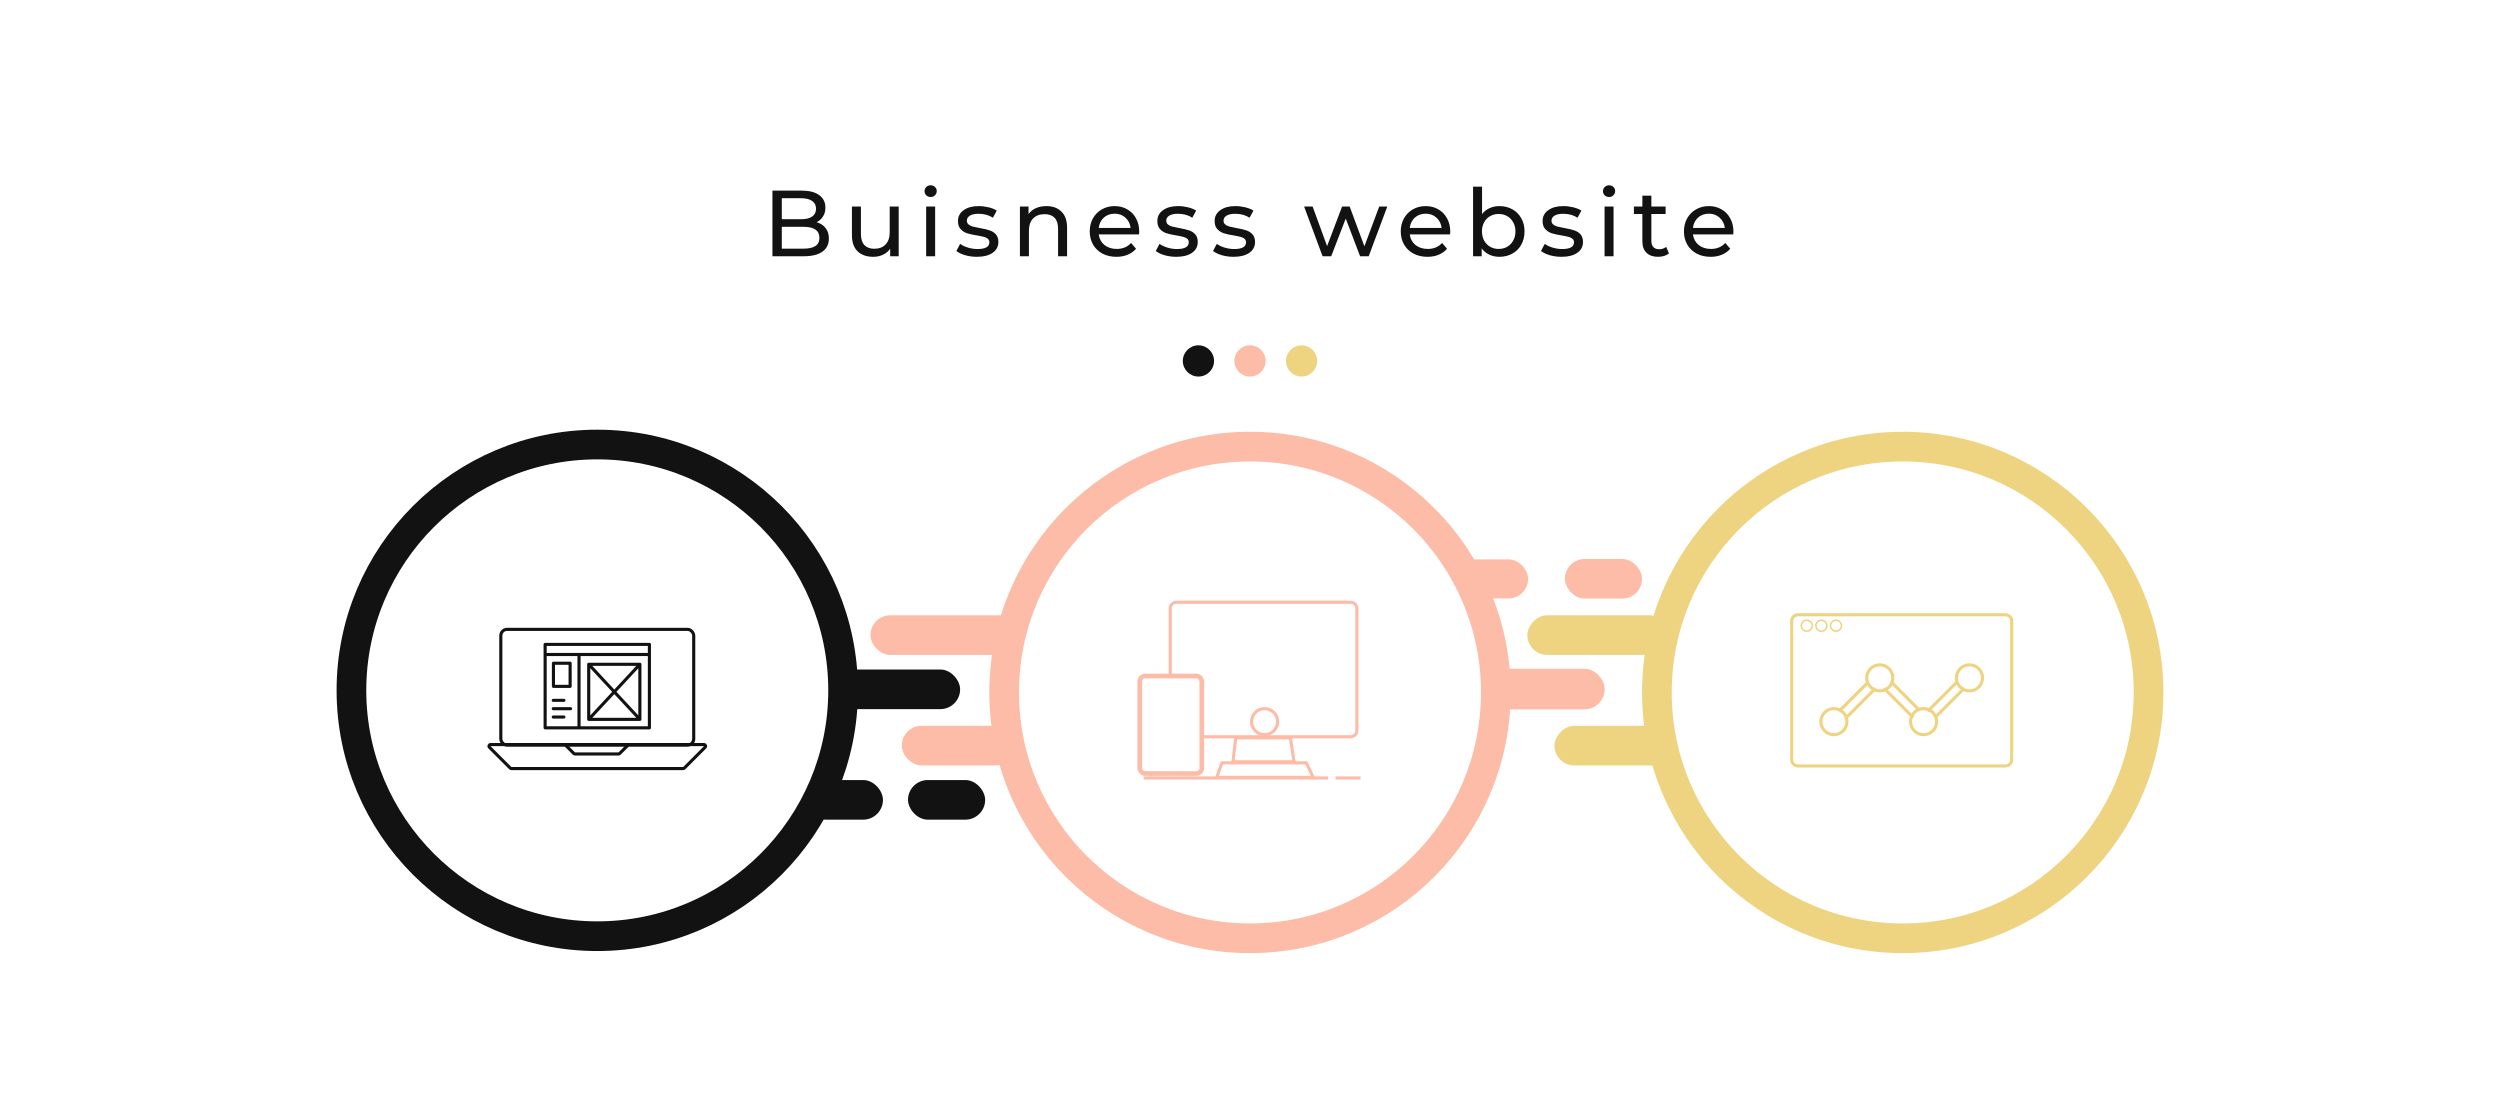 <svg width="1600" height="706" viewBox="0 0 1600 706" fill="none" xmlns="http://www.w3.org/2000/svg">
<rect width="1600" height="706" fill="white"/>
<path d="M522.619 142.22C525.059 142.9 526.979 144.14 528.379 145.94C529.779 147.7 530.479 149.94 530.479 152.66C530.479 156.3 529.099 159.1 526.339 161.06C523.619 163.02 519.639 164 514.399 164H494.359V122H513.199C517.999 122 521.699 122.96 524.299 124.88C526.939 126.8 528.259 129.46 528.259 132.86C528.259 135.06 527.739 136.96 526.699 138.56C525.699 140.16 524.339 141.38 522.619 142.22ZM500.359 126.86V140.3H512.659C515.739 140.3 518.099 139.74 519.739 138.62C521.419 137.46 522.259 135.78 522.259 133.58C522.259 131.38 521.419 129.72 519.739 128.6C518.099 127.44 515.739 126.86 512.659 126.86H500.359ZM514.159 159.14C517.559 159.14 520.119 158.58 521.839 157.46C523.559 156.34 524.419 154.58 524.419 152.18C524.419 147.5 520.999 145.16 514.159 145.16H500.359V159.14H514.159ZM575.169 132.2V164H569.709V159.2C568.549 160.84 567.009 162.12 565.089 163.04C563.209 163.92 561.149 164.36 558.909 164.36C554.669 164.36 551.329 163.2 548.889 160.88C546.449 158.52 545.229 155.06 545.229 150.5V132.2H550.989V149.84C550.989 152.92 551.729 155.26 553.209 156.86C554.689 158.42 556.809 159.2 559.569 159.2C562.609 159.2 565.009 158.28 566.769 156.44C568.529 154.6 569.409 152 569.409 148.64V132.2H575.169ZM592.734 132.2L598.494 132.2V164H592.734V132.2ZM595.614 126.08C594.494 126.08 593.554 125.72 592.794 125C592.074 124.28 591.714 123.4 591.714 122.36C591.714 121.32 592.074 120.44 592.794 119.72C593.554 118.96 594.494 118.58 595.614 118.58C596.734 118.58 597.654 118.94 598.374 119.66C599.134 120.34 599.514 121.2 599.514 122.24C599.514 123.32 599.134 124.24 598.374 125C597.654 125.72 596.734 126.08 595.614 126.08ZM625.212 164.36C622.612 164.36 620.112 164.02 617.712 163.34C615.312 162.62 613.432 161.72 612.072 160.64L614.472 156.08C615.872 157.08 617.572 157.88 619.572 158.48C621.572 159.08 623.592 159.38 625.632 159.38C630.672 159.38 633.192 157.94 633.192 155.06C633.192 154.1 632.852 153.34 632.172 152.78C631.492 152.22 630.632 151.82 629.592 151.58C628.592 151.3 627.152 151 625.272 150.68C622.712 150.28 620.612 149.82 618.972 149.3C617.372 148.78 615.992 147.9 614.832 146.66C613.672 145.42 613.092 143.68 613.092 141.44C613.092 138.56 614.292 136.26 616.692 134.54C619.092 132.78 622.312 131.9 626.352 131.9C628.472 131.9 630.592 132.16 632.712 132.68C634.832 133.2 636.572 133.9 637.932 134.78L635.472 139.34C632.872 137.66 629.812 136.82 626.292 136.82C623.852 136.82 621.992 137.22 620.712 138.02C619.432 138.82 618.792 139.88 618.792 141.2C618.792 142.24 619.152 143.06 619.872 143.66C620.592 144.26 621.472 144.7 622.512 144.98C623.592 145.26 625.092 145.58 627.012 145.94C629.572 146.38 631.632 146.86 633.192 147.38C634.792 147.86 636.152 148.7 637.272 149.9C638.392 151.1 638.952 152.78 638.952 154.94C638.952 157.82 637.712 160.12 635.232 161.84C632.792 163.52 629.452 164.36 625.212 164.36ZM669.731 131.9C673.771 131.9 676.971 133.08 679.331 135.44C681.731 137.76 682.931 141.18 682.931 145.7V164H677.171V146.36C677.171 143.28 676.431 140.96 674.951 139.4C673.471 137.84 671.351 137.06 668.591 137.06C665.471 137.06 663.011 137.98 661.211 139.82C659.411 141.62 658.511 144.22 658.511 147.62V164H652.751V132.2H658.271V137C659.431 135.36 660.991 134.1 662.951 133.22C664.951 132.34 667.211 131.9 669.731 131.9ZM729.106 148.28C729.106 148.72 729.066 149.3 728.986 150.02H703.186C703.546 152.82 704.766 155.08 706.846 156.8C708.966 158.48 711.586 159.32 714.706 159.32C718.506 159.32 721.566 158.04 723.886 155.48L727.066 159.2C725.626 160.88 723.826 162.16 721.666 163.04C719.546 163.92 717.166 164.36 714.526 164.36C711.166 164.36 708.186 163.68 705.586 162.32C702.986 160.92 700.966 158.98 699.526 156.5C698.126 154.02 697.426 151.22 697.426 148.1C697.426 145.02 698.106 142.24 699.466 139.76C700.866 137.28 702.766 135.36 705.166 134C707.606 132.6 710.346 131.9 713.386 131.9C716.426 131.9 719.126 132.6 721.486 134C723.886 135.36 725.746 137.28 727.066 139.76C728.426 142.24 729.106 145.08 729.106 148.28ZM713.386 136.76C710.626 136.76 708.306 137.6 706.426 139.28C704.586 140.96 703.506 143.16 703.186 145.88H723.586C723.266 143.2 722.166 141.02 720.286 139.34C718.446 137.62 716.146 136.76 713.386 136.76ZM752.825 164.36C750.225 164.36 747.725 164.02 745.325 163.34C742.925 162.62 741.045 161.72 739.685 160.64L742.085 156.08C743.485 157.08 745.185 157.88 747.185 158.48C749.185 159.08 751.205 159.38 753.245 159.38C758.285 159.38 760.805 157.94 760.805 155.06C760.805 154.1 760.465 153.34 759.785 152.78C759.105 152.22 758.245 151.82 757.205 151.58C756.205 151.3 754.765 151 752.885 150.68C750.325 150.28 748.225 149.82 746.585 149.3C744.985 148.78 743.605 147.9 742.445 146.66C741.285 145.42 740.705 143.68 740.705 141.44C740.705 138.56 741.905 136.26 744.305 134.54C746.705 132.78 749.925 131.9 753.965 131.9C756.085 131.9 758.205 132.16 760.325 132.68C762.445 133.2 764.185 133.9 765.545 134.78L763.085 139.34C760.485 137.66 757.425 136.82 753.905 136.82C751.465 136.82 749.605 137.22 748.325 138.02C747.045 138.82 746.405 139.88 746.405 141.2C746.405 142.24 746.765 143.06 747.485 143.66C748.205 144.26 749.085 144.7 750.125 144.98C751.205 145.26 752.705 145.58 754.625 145.94C757.185 146.38 759.245 146.86 760.805 147.38C762.405 147.86 763.765 148.7 764.885 149.9C766.005 151.1 766.565 152.78 766.565 154.94C766.565 157.82 765.325 160.12 762.845 161.84C760.405 163.52 757.065 164.36 752.825 164.36ZM789.483 164.36C786.883 164.36 784.383 164.02 781.983 163.34C779.583 162.62 777.703 161.72 776.343 160.64L778.743 156.08C780.143 157.08 781.843 157.88 783.843 158.48C785.843 159.08 787.863 159.38 789.903 159.38C794.943 159.38 797.463 157.94 797.463 155.06C797.463 154.1 797.123 153.34 796.443 152.78C795.763 152.22 794.903 151.82 793.863 151.58C792.863 151.3 791.423 151 789.543 150.68C786.983 150.28 784.883 149.82 783.243 149.3C781.643 148.78 780.263 147.9 779.103 146.66C777.943 145.42 777.363 143.68 777.363 141.44C777.363 138.56 778.563 136.26 780.963 134.54C783.363 132.78 786.583 131.9 790.623 131.9C792.743 131.9 794.863 132.16 796.983 132.68C799.103 133.2 800.843 133.9 802.203 134.78L799.743 139.34C797.143 137.66 794.083 136.82 790.563 136.82C788.123 136.82 786.263 137.22 784.983 138.02C783.703 138.82 783.063 139.88 783.063 141.2C783.063 142.24 783.423 143.06 784.143 143.66C784.863 144.26 785.743 144.7 786.783 144.98C787.863 145.26 789.363 145.58 791.283 145.94C793.843 146.38 795.903 146.86 797.463 147.38C799.063 147.86 800.423 148.7 801.543 149.9C802.663 151.1 803.223 152.78 803.223 154.94C803.223 157.82 801.983 160.12 799.503 161.84C797.063 163.52 793.723 164.36 789.483 164.36ZM887.855 132.2L875.975 164H870.455L861.275 139.88L851.975 164H846.455L834.635 132.2H840.095L849.335 157.52L858.935 132.2H863.795L873.215 157.64L882.695 132.2H887.855ZM928.161 148.28C928.161 148.72 928.121 149.3 928.041 150.02H902.241C902.601 152.82 903.821 155.08 905.901 156.8C908.021 158.48 910.641 159.32 913.761 159.32C917.561 159.32 920.621 158.04 922.941 155.48L926.121 159.2C924.681 160.88 922.881 162.16 920.721 163.04C918.601 163.92 916.221 164.36 913.581 164.36C910.221 164.36 907.241 163.68 904.641 162.32C902.041 160.92 900.021 158.98 898.581 156.5C897.181 154.02 896.481 151.22 896.481 148.1C896.481 145.02 897.161 142.24 898.521 139.76C899.921 137.28 901.821 135.36 904.221 134C906.661 132.6 909.401 131.9 912.441 131.9C915.481 131.9 918.181 132.6 920.541 134C922.941 135.36 924.801 137.28 926.121 139.76C927.481 142.24 928.161 145.08 928.161 148.28ZM912.441 136.76C909.681 136.76 907.361 137.6 905.481 139.28C903.641 140.96 902.561 143.16 902.241 145.88H922.641C922.321 143.2 921.221 141.02 919.341 139.34C917.501 137.62 915.201 136.76 912.441 136.76ZM959.619 131.9C962.699 131.9 965.459 132.58 967.899 133.94C970.339 135.3 972.239 137.2 973.599 139.64C974.999 142.08 975.699 144.9 975.699 148.1C975.699 151.3 974.999 154.14 973.599 156.62C972.239 159.06 970.339 160.96 967.899 162.32C965.459 163.68 962.699 164.36 959.619 164.36C957.259 164.36 955.099 163.9 953.139 162.98C951.179 162.06 949.559 160.72 948.279 158.96V164H942.759V119.48H948.519V137C949.799 135.32 951.399 134.06 953.319 133.22C955.239 132.34 957.339 131.9 959.619 131.9ZM959.139 159.32C961.179 159.32 962.999 158.86 964.599 157.94C966.239 156.98 967.519 155.66 968.439 153.98C969.399 152.26 969.879 150.3 969.879 148.1C969.879 145.9 969.399 143.96 968.439 142.28C967.519 140.56 966.239 139.24 964.599 138.32C962.999 137.4 961.179 136.94 959.139 136.94C957.139 136.94 955.319 137.4 953.679 138.32C952.039 139.24 950.759 140.56 949.839 142.28C948.919 143.96 948.459 145.9 948.459 148.1C948.459 150.3 948.919 152.26 949.839 153.98C950.759 155.66 952.039 156.98 953.679 157.94C955.319 158.86 957.139 159.32 959.139 159.32ZM999.378 164.36C996.778 164.36 994.278 164.02 991.878 163.34C989.478 162.62 987.598 161.72 986.238 160.64L988.638 156.08C990.038 157.08 991.738 157.88 993.738 158.48C995.738 159.08 997.758 159.38 999.798 159.38C1004.84 159.38 1007.36 157.94 1007.36 155.06C1007.36 154.1 1007.02 153.34 1006.34 152.78C1005.66 152.22 1004.8 151.82 1003.76 151.58C1002.76 151.3 1001.32 151 999.438 150.68C996.878 150.28 994.778 149.82 993.138 149.3C991.538 148.78 990.158 147.9 988.998 146.66C987.838 145.42 987.258 143.68 987.258 141.44C987.258 138.56 988.458 136.26 990.858 134.54C993.258 132.78 996.478 131.9 1000.52 131.9C1002.64 131.9 1004.76 132.16 1006.88 132.68C1009 133.2 1010.74 133.9 1012.1 134.78L1009.64 139.34C1007.04 137.66 1003.98 136.82 1000.46 136.82C998.018 136.82 996.158 137.22 994.878 138.02C993.598 138.82 992.958 139.88 992.958 141.2C992.958 142.24 993.318 143.06 994.038 143.66C994.758 144.26 995.638 144.7 996.678 144.98C997.758 145.26 999.258 145.58 1001.18 145.94C1003.74 146.38 1005.8 146.86 1007.36 147.38C1008.96 147.86 1010.32 148.7 1011.44 149.9C1012.56 151.1 1013.12 152.78 1013.12 154.94C1013.12 157.82 1011.88 160.12 1009.4 161.84C1006.96 163.52 1003.62 164.36 999.378 164.36ZM1026.92 132.2H1032.68V164H1026.92V132.2ZM1029.8 126.08C1028.68 126.08 1027.74 125.72 1026.98 125C1026.26 124.28 1025.9 123.4 1025.9 122.36C1025.9 121.32 1026.26 120.44 1026.98 119.72C1027.74 118.96 1028.68 118.58 1029.8 118.58C1030.92 118.58 1031.84 118.94 1032.56 119.66C1033.32 120.34 1033.7 121.2 1033.7 122.24C1033.7 123.32 1033.32 124.24 1032.56 125C1031.84 125.72 1030.92 126.08 1029.8 126.08ZM1068.15 162.14C1067.31 162.86 1066.27 163.42 1065.03 163.82C1063.79 164.18 1062.51 164.36 1061.19 164.36C1057.99 164.36 1055.51 163.5 1053.75 161.78C1051.99 160.06 1051.11 157.6 1051.11 154.4V136.94H1045.71V132.2H1051.11V125.24H1056.87V132.2H1065.99V136.94H1056.87V154.16C1056.87 155.88 1057.29 157.2 1058.13 158.12C1059.01 159.04 1060.25 159.5 1061.85 159.5C1063.61 159.5 1065.11 159 1066.35 158L1068.15 162.14ZM1109.4 148.28C1109.4 148.72 1109.36 149.3 1109.28 150.02L1083.48 150.02C1083.84 152.82 1085.06 155.08 1087.14 156.8C1089.26 158.48 1091.88 159.32 1095 159.32C1098.8 159.32 1101.86 158.04 1104.18 155.48L1107.36 159.2C1105.92 160.88 1104.12 162.16 1101.96 163.04C1099.84 163.92 1097.46 164.36 1094.82 164.36C1091.46 164.36 1088.48 163.68 1085.88 162.32C1083.28 160.92 1081.26 158.98 1079.82 156.5C1078.42 154.02 1077.72 151.22 1077.72 148.1C1077.72 145.02 1078.4 142.24 1079.76 139.76C1081.16 137.28 1083.06 135.36 1085.46 134C1087.9 132.6 1090.64 131.9 1093.68 131.9C1096.72 131.9 1099.42 132.6 1101.78 134C1104.18 135.36 1106.04 137.28 1107.36 139.76C1108.72 142.24 1109.4 145.08 1109.4 148.28ZM1093.68 136.76C1090.92 136.76 1088.6 137.6 1086.72 139.28C1084.88 140.96 1083.8 143.16 1083.48 145.88L1103.88 145.88C1103.56 143.2 1102.46 141.02 1100.58 139.34C1098.74 137.62 1096.44 136.76 1093.68 136.76Z" fill="#121212"/>
<circle cx="767" cy="231" r="10" fill="#121212"/>
<circle cx="800" cy="231" r="10" fill="#FDBCA7"/>
<circle cx="833" cy="231" r="10" fill="#EED480"/>
<rect x="531.732" y="428.486" width="82.749" height="25.359" rx="12.679" fill="#121212"/>
<rect x="515.717" y="499.223" width="49.383" height="25.359" rx="12.679" fill="#121212"/>
<rect x="581.115" y="499.223" width="49.383" height="25.359" rx="12.679" fill="#121212"/>
<circle cx="382.251" cy="441.833" r="157.333" stroke="#121212" stroke-width="19"/>
<path d="M348.885 412.416H415.618V465.799H348.885V412.416Z" fill="white"/>
<path d="M354.202 424.466H364.879V439.258H354.202V424.466Z" fill="white"/>
<path d="M409.518 460.391H376.781V425.149H409.518V443.797V460.391Z" fill="white"/>
<path d="M350.297 418.894H414.451M370.573 464.954V418.894M348.885 412.416H415.618V465.799H348.885V412.416Z" stroke="#121212" stroke-width="2" stroke-miterlimit="10" stroke-linecap="round" stroke-linejoin="round"/>
<path d="M354.081 448.213H360.885M354.081 453.551H365.169M354.081 458.89H360.885M376.782 460.391L409.519 425.15M376.782 425.15L409.519 460.391M354.203 424.466H364.88V439.258H354.203V424.466ZM409.519 460.391H376.782V425.15H409.519V443.798V460.391Z" stroke="#121212" stroke-width="2" stroke-miterlimit="10" stroke-linecap="round" stroke-linejoin="round"/>
<rect x="320.522" y="402.793" width="123.458" height="74.076" rx="4" stroke="#121212" stroke-width="2"/>
<path d="M402.271 476.534L450.574 476.534C451.464 476.534 451.911 477.611 451.281 478.241L437.932 491.59C437.745 491.777 437.49 491.883 437.225 491.883H327.276C327.011 491.883 326.757 491.777 326.569 491.59L313.221 478.241C312.591 477.611 313.037 476.534 313.928 476.534L361.563 476.534M402.271 476.534L396.558 482.247C396.37 482.435 396.116 482.54 395.85 482.54H367.984C367.718 482.54 367.464 482.435 367.277 482.247L361.563 476.534M402.271 476.534L361.563 476.534" stroke="#121212" stroke-width="2" stroke-linejoin="round"/>
<rect width="90.757" height="25.359" rx="12.679" transform="matrix(-1 0 0 1 1068.27 393.785)" fill="#EED480"/>
<rect width="77.41" height="25.359" rx="12.679" transform="matrix(-1 0 0 1 1072.27 464.521)" fill="#EED480"/>
<circle r="157.333" transform="matrix(-1 0 0 1 1217.75 443.167)" stroke="#EED480" stroke-width="19"/>
<path d="M1146.68 397.45C1146.68 395.241 1148.47 393.45 1150.68 393.45H1283.48C1285.69 393.45 1287.48 395.241 1287.48 397.45V407.799V486.215C1287.48 488.424 1285.69 490.215 1283.48 490.215H1150.68C1148.47 490.215 1146.68 488.424 1146.68 486.215V407.799V397.45Z" stroke="#EED480" stroke-width="2"/>
<circle cx="1156.35" cy="400.458" r="3.504" stroke="#EED480"/>
<circle cx="1165.69" cy="400.458" r="3.504" stroke="#EED480"/>
<circle cx="1175.04" cy="400.458" r="3.504" stroke="#EED480"/>
<circle cx="1173.7" cy="461.852" r="8.343" stroke="#EED480" stroke-width="2"/>
<circle cx="1203.07" cy="433.825" r="8.343" stroke="#EED480" stroke-width="2"/>
<circle cx="1231.09" cy="461.852" r="8.343" stroke="#EED480" stroke-width="2"/>
<circle cx="1260.46" cy="433.825" r="8.343" stroke="#EED480" stroke-width="2"/>
<path d="M1195.72 436.494L1177.04 455.179" stroke="#EED480" stroke-width="2" stroke-linejoin="round"/>
<path d="M1252.45 436.494L1233.76 455.179" stroke="#EED480" stroke-width="2" stroke-linejoin="round"/>
<path d="M1210.41 436.494L1228.42 454.512" stroke="#EED480" stroke-width="2" stroke-linejoin="round"/>
<path d="M1200.4 440.498L1181.71 459.183" stroke="#EED480" stroke-width="2" stroke-linejoin="round"/>
<path d="M1257.12 440.498L1238.43 459.183" stroke="#EED480" stroke-width="2" stroke-linejoin="round"/>
<path d="M1205.73 440.498L1224.42 459.183" stroke="#EED480" stroke-width="2" stroke-linejoin="round"/>
<rect x="954" y="428" width="73" height="26" rx="13" fill="#FDBCA7"/>
<rect x="933" y="358" width="45" height="25" rx="12.5" fill="#FDBCA7"/>
<rect x="1001.53" y="357.749" width="49.383" height="25.359" rx="12.679" fill="#FDBCA7"/>
<rect x="557.092" y="393.785" width="97.43" height="25.359" rx="12.679" fill="#FDBCA7"/>
<rect x="577.112" y="464.522" width="72.072" height="25.359" rx="12.679" fill="#FDBCA7"/>
<circle cx="800.001" cy="443.167" r="157.333" stroke="#FDBCA7" stroke-width="19"/>
<path d="M752.948 385.442H864.402C866.612 385.442 868.402 387.233 868.402 389.442V398.132V452.51V467.53C868.402 469.739 866.612 471.53 864.402 471.53H752.948C750.739 471.53 748.948 469.739 748.948 467.53V452.51V398.132V389.442C748.948 387.233 750.739 385.442 752.948 385.442Z" stroke="#FDBCA7" stroke-width="2"/>
<circle cx="809.343" cy="461.853" r="8.343" stroke="#FDBCA7" stroke-width="2"/>
<path d="M789.11 487.546L790.882 472.195H825.836L828.197 487.546H789.11Z" stroke="#FDBCA7" stroke-width="2"/>
<path d="M778.725 497.556L782.023 488.211H836.069L840.467 497.556H778.725Z" stroke="#FDBCA7" stroke-width="2"/>
<path d="M731.933 497.889H850.05" stroke="#FDBCA7" stroke-width="2" stroke-linejoin="round"/>
<path d="M854.722 497.889L870.737 497.889" stroke="#FDBCA7" stroke-width="2" stroke-linejoin="round"/>
<rect x="729.429" y="432.656" width="39.709" height="62.398" rx="3.5" fill="white" stroke="#FDBCA7" stroke-width="3"/>
</svg>
